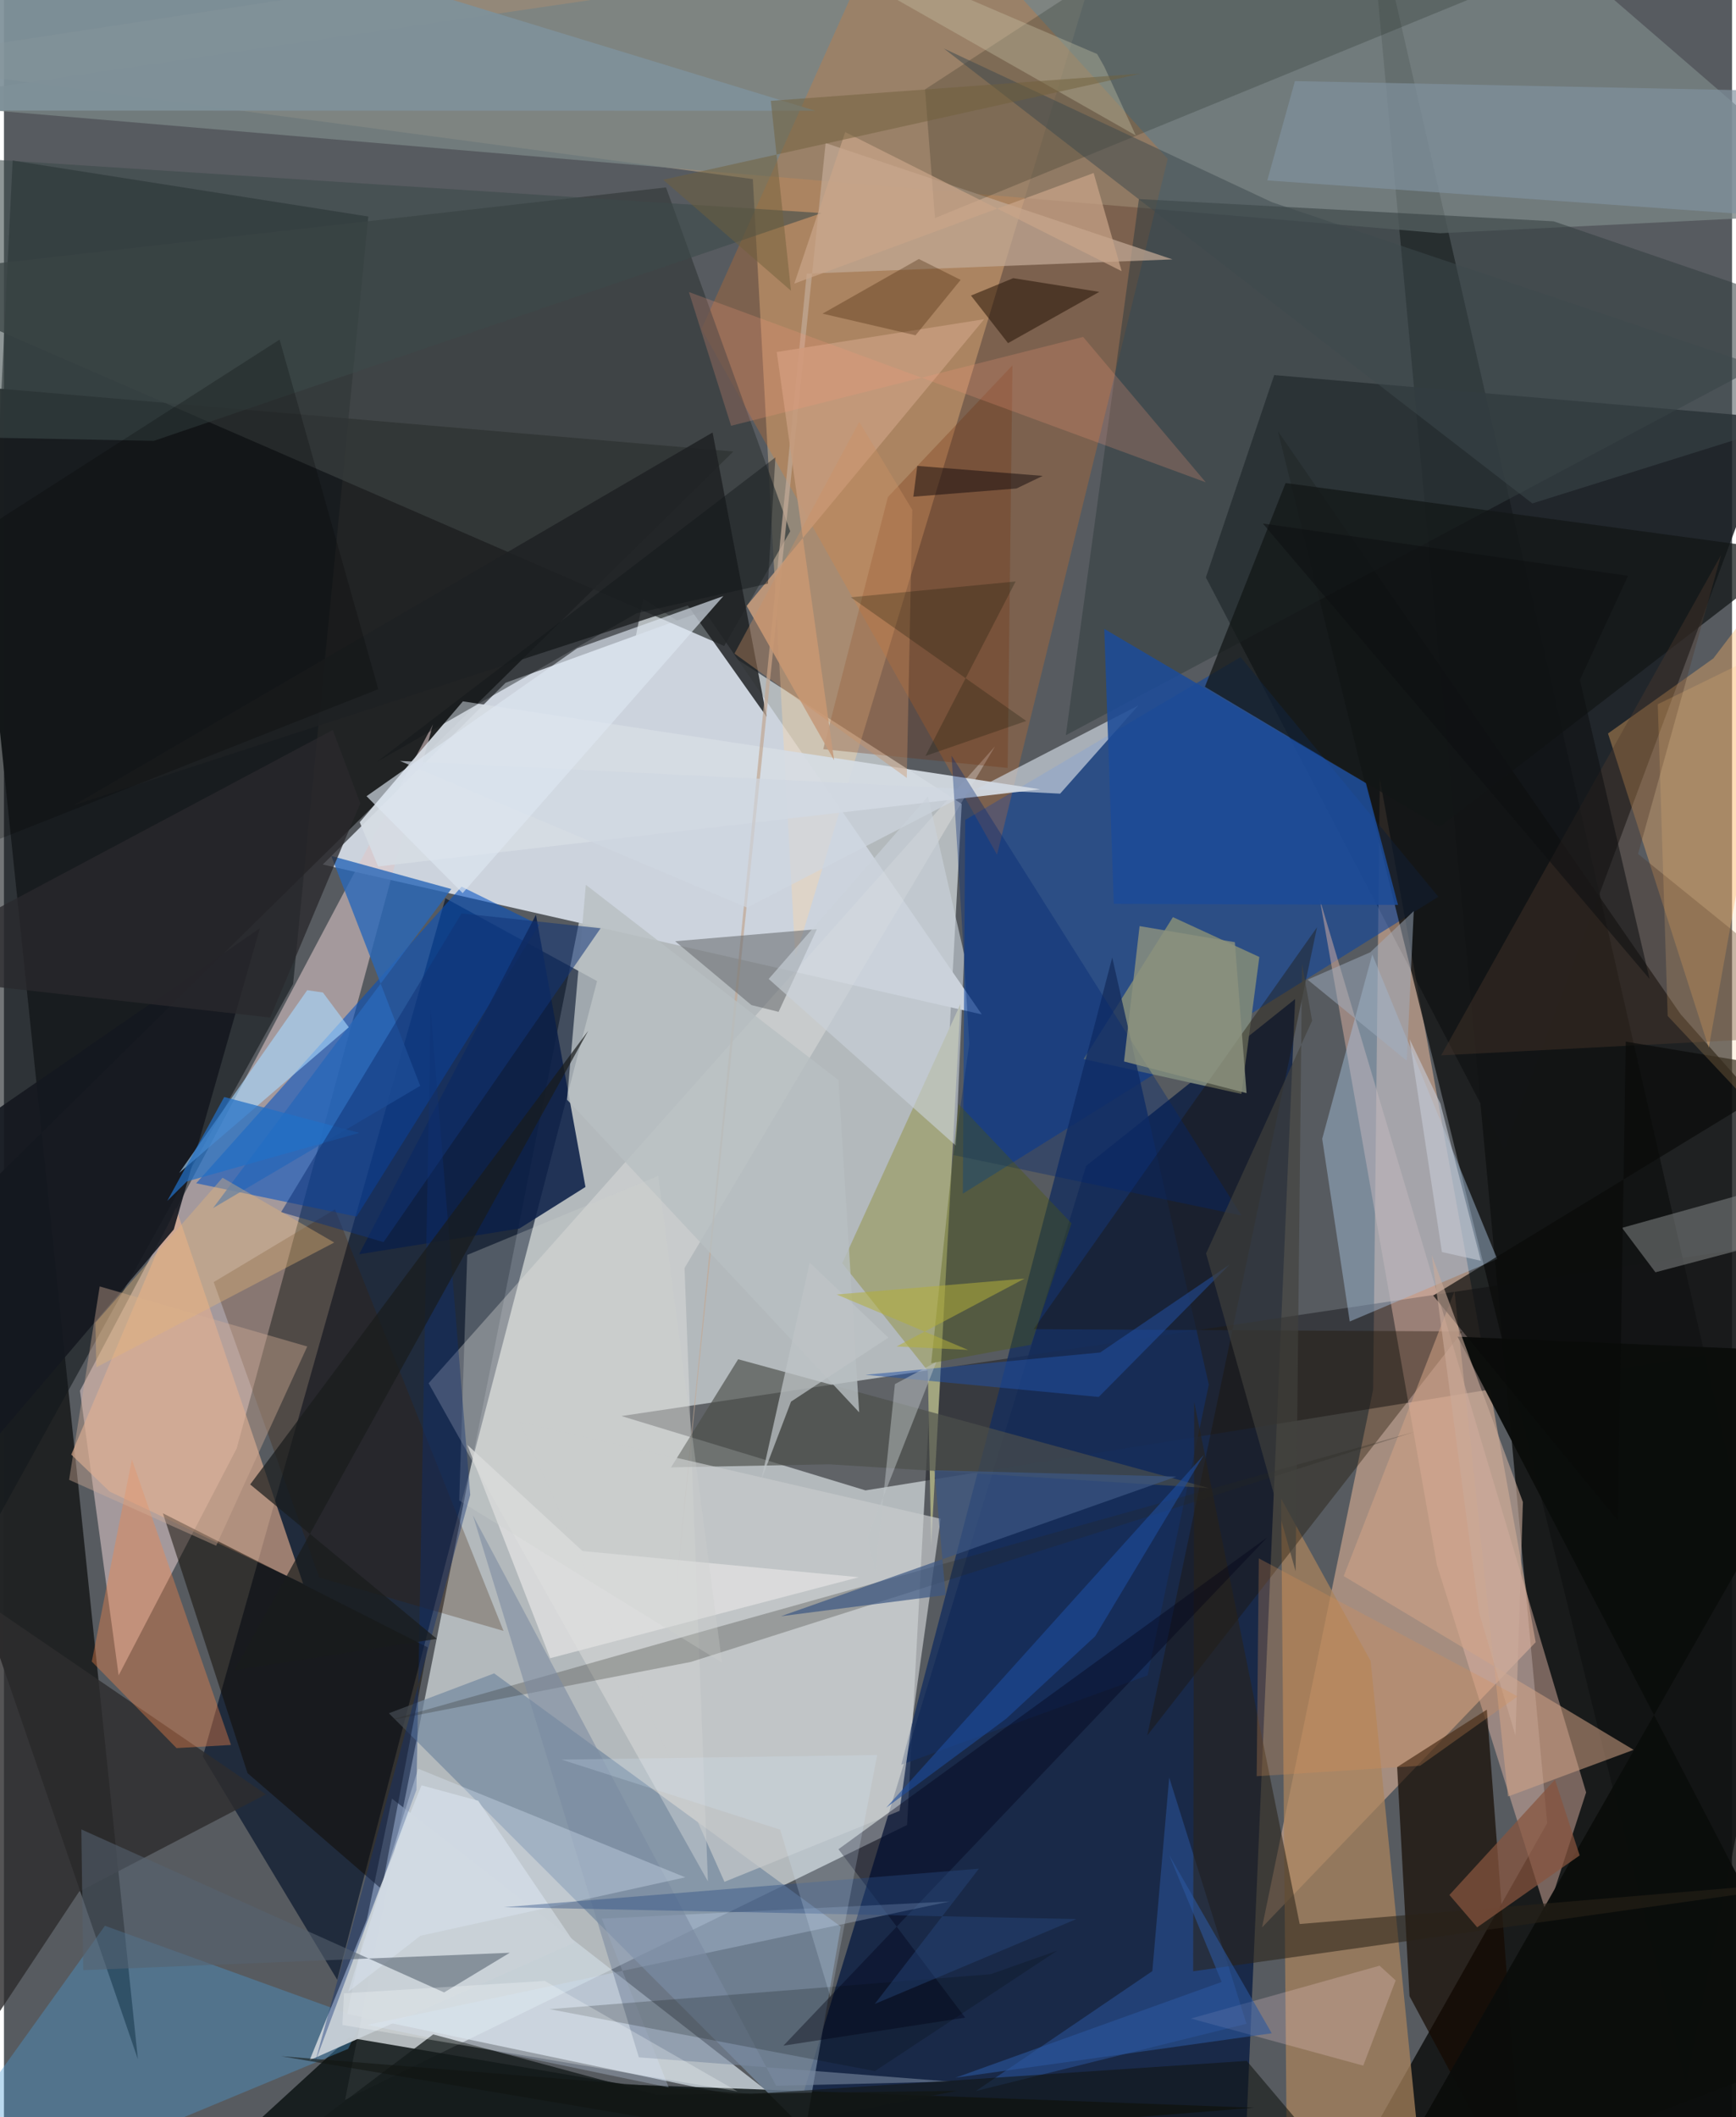 <svg xmlns="http://www.w3.org/2000/svg" width="228" height="278" viewBox="0 0 836 1024"><path fill="#575b60" d="M0 0h836v1024H0z"/><path fill="#e4ebed" fill-opacity=".655" d="M309.264 289.595l-144.229 726.028 271.872-132.936 26.43-493.835z"/><path fill="#0c0d0b" fill-opacity=".816" d="M898 984.393L631.01 1086l115.567-204.235L658.993-62z"/><path fill="#212324" fill-opacity=".988" d="M-62 626.874L64.801 996.008l-84.12-809.502 372.155 31.877z"/><path fill="#ccd3dd" d="M242.704 330.219l96.062-34.86L473.03 490.622l-318.776-72.484z"/><path fill="#00153f" fill-opacity=".718" d="M364.287 1086h234.285l26.065-602.802-101.127 80.76z"/><path fill="#191e22" fill-opacity=".859" d="M725.875 555.93l131.628-353.625-243-20.882-33.04 97.848z"/><path fill="#f5c19e" fill-opacity=".494" d="M662.352 672.136l3.235-295.622 75.42 417.766-132.385 137.96z"/><path fill="#ddc7c8" fill-opacity=".573" d="M55.478 810.33L36.775 672.661 207.53 350.35l-94.926 350.188z"/><path fill="#fcd5a6" fill-opacity=".365" d="M362.275 86.613L-62 29.98 541.483-62l-158.62 525.246z"/><path fill="#010f29" fill-opacity=".631" d="M213.554 434.444l73.371 40.067-125.692 483.043L96.21 849.585z"/><path fill="#13181b" fill-opacity=".592" d="M4.207 77.674l172.057 27.05-36.376 371.168-170.396 308.18z"/><path fill="#202126" fill-opacity=".565" d="M298.726 684.893L898 595.564l-58.093 56.948-423.11 68.34z"/><path fill="#ccd6de" fill-opacity=".78" d="M370.838 1012.609l-17.78.728-186.996-39.25 21.634-104.163z"/><path fill="#788384" fill-opacity=".792" d="M694.684 112.806L-53.142 49.361 707.262-62 898 102.772z"/><path fill="#10469e" fill-opacity=".6" d="M465.008 396.585l-1.133 180.755 230.061-143.605-95.702-115.914z"/><path fill="#0e1414" fill-opacity=".847" d="M300.432 1008.179l304.308 11.254-520.404 41.742 82.604-75.65z"/><path fill="#111212" fill-opacity=".788" d="M898 588.654l-86.927-98.174-194.756-281.917 197.454 799.874z"/><path fill="#e1b5a6" fill-opacity=".475" d="M746.316 925.891l19.088-58.963-128.822-431.93 56.62 321.84z"/><path fill="#0251c2" fill-opacity=".565" d="M221.376 428.85l37.534 18.504-88.334 141.073-77.578-16.12z"/><path fill="#ff7a11" fill-opacity=".22" d="M562.989 76.825L480.42 413.373 337.47 159.154 436.923-62z"/><path fill="#768aa1" fill-opacity=".737" d="M186.21 828.642l201.485 201.688 17.133-98.499-167.683-122.48z"/><path fill="#150901" fill-opacity=".686" d="M735.647 1069.103L679.965 965.47l-5.98-110.8 43.393-27.76z"/><path fill="#383e3d" fill-opacity=".753" d="M380.374 256.95l-31.968 55.499L-62 134.067 320.285 90.64z"/><path fill="#ab845c" fill-opacity=".722" d="M617.864 724.84l43.323 78.551 23.866 240.073-64.611-19.19z"/><path fill="#f3f2ef" fill-opacity=".325" d="M340.552 909.95l-11.307-296.656 150.202-252.316-274.005 308.06z"/><path fill="#e6b090" fill-opacity=".627" d="M83.107 584.024l61.622 181.957-93.621-44.561-18.544-17.882z"/><path fill="#798479" fill-opacity=".992" d="M565.515 443.59l-43.186 68.653 76.313 16.87 8.678-66.264z"/><path fill="#343f40" fill-opacity=".553" d="M549.048 96.286l200.644 10.756 140.244 48.054-376.231 200.495z"/><path fill="#d6dce4" fill-opacity=".925" d="M172.11 397.685l49.919-58.467 279.243 42.54-320.246 37.328z"/><path fill="#feb564" fill-opacity=".369" d="M826.962 318.453l-50.97 36.301 48.74 151.986 43.304-242.34z"/><path fill="#0c2047" fill-opacity=".871" d="M171.828 606.63l77.537-12.446 31.956-20.094-23.973-131.607z"/><path fill="#4a9dd6" fill-opacity=".38" d="M-62 1086L48.85 931.428l124.755 45.147-7.104 14.399z"/><path fill="#a6beda" fill-opacity=".467" d="M722.393 608.927L661.95 461.64l-24.218 89.164 13.319 88.357z"/><path fill="#100a03" fill-opacity=".51" d="M76.893 731.93l40.942 125.662 64.92 56.17 22.244-117.001z"/><path fill="#1e2123" fill-opacity=".839" d="M342.818 209.169L33.338 389.654l297.494-96.803 38.097 53.755z"/><path fill="#a2a57f" d="M446.95 663.066l-41.417-52.092 57.202-125.365-14.181 262.12z"/><path fill="#162f5e" fill-opacity=".804" d="M536.154 463.113L434.108 853.528l119.132-43.196 29.64-140.63z"/><path fill="#2e2d2e" fill-opacity=".812" d="M126.738 867.86l-90.401 47.088-94.652 142.86 52.274-280.692z"/><path fill="#2a68b8" fill-opacity=".804" d="M201.37 525.191l-43.045-111.216 58.08 16.014-115.253 154.33z"/><path fill="#7f919a" fill-opacity=".937" d="M-34.65 53.483l427.174.098L14.468-62-62 106.221z"/><path fill="#c2a995" fill-opacity=".729" d="M565.312 125.458L397.508 69.194l-72.165 697.129 63.026-633.97z"/><path fill="#020e00" fill-opacity=".184" d="M450.394 105.482l-4.804-62.244L607.093-62l172.89 32.563z"/><path fill="#14181f" fill-opacity=".902" d="M-62 763.886l144.154-169.24 41.638-145.674L-62 577.052z"/><path fill="#1d1201" fill-opacity=".365" d="M705.569 643.997L553.106 839.361l82.116-390.862-137.078 194.366z"/><path fill="#f38449" fill-opacity=".388" d="M83.491 845.49l-41.006-41.873 19.412-97.725 47.936 138.082z"/><path fill="#4c4f4b" fill-opacity=".671" d="M582.931 719.746l-227.747-62.332-32.451 52.294 76.505-1.477z"/><path fill="#6d7073" fill-opacity=".592" d="M374.736 489.397l-13.148-3.282-36.884-30.872 68.575-5.84z"/><path fill="#d2a486" fill-opacity=".537" d="M648.14 762.296l140.238 84.045-60.75 22.558-25.896-244.386z"/><path fill="#0b0d0b" fill-opacity=".969" d="M898 654.765l-194.792-8.263L898 1021.52 651.822 1086z"/><path fill="#c9d1d7" fill-opacity=".937" d="M275.877 939.596l-46.464-68.644-27.408-7.459-54.136 132.976z"/><path fill="#4084f6" fill-opacity=".263" d="M555.548 953.365l8.172-93.628 37.385 119.08-130.928 32.542z"/><path fill="#828786" fill-opacity=".537" d="M848.11 575.67l46.32 14.492-95.495 25.197-16.144-21.494z"/><path fill="#d0d7e1" fill-opacity=".675" d="M359.484 438.981l189.3-97.787-37.836 42.669-319.377-15.825z"/><path fill="#2a2318" fill-opacity=".561" d="M626.827 930.58L898 907.955 575.298 953.43l.512-275.351z"/><path fill="#121617" fill-opacity=".733" d="M620.018 233.624l246.985 33.423L694.579 399.95 580.99 332.175z"/><path fill="#1d4b97" fill-opacity=".878" d="M536.897 437.156l-4.602-132.989 126.592 74.62 15.515 58.872z"/><path fill="#c8cacb" fill-opacity=".702" d="M433.249 875.867l-84.683 34.309-99.243-222.636 203.819 47.04z"/><path fill="#dee6f1" fill-opacity=".655" d="M277.23 313.61L175.4 385.088l46.5 46.887L348.026 288.31z"/><path fill="#272622" fill-opacity=".263" d="M185.306 832.337l147.05-28.534 350.013-111.28-338.2 94.76z"/><path fill="#712905" fill-opacity=".271" d="M487.867 176.73l-2.302 194.709-89.227-9.079 31.285-121.967z"/><path fill="#c49b7c" fill-opacity=".906" d="M359.298 293.035l114.886-138.64-100.329 15.854 27.737 197.42z"/><path fill="#a7d7fe" fill-opacity=".627" d="M154.317 480.053l12.514 16.803-82.052 70.446 61.934-88.385z"/><path fill="#80929e" fill-opacity=".682" d="M611.164 87.261l13.373-48.032 246.987 5.025L898 107.508z"/><path fill="#3d1c00" fill-opacity=".267" d="M152.548 762.981l89.121 25.829-81.52-203.875-58.675 35.17z"/><path fill="#cad1da" fill-opacity=".62" d="M447.05 385.171l-77.097 88.324 90.573 80.624 4.025-92.516z"/><path fill="#4f3b2d" fill-opacity=".384" d="M830.711 268.4l-40.17 144.61L898 499.991l-202.727 10.442z"/><path fill="#000216" fill-opacity=".38" d="M403.701 894.4l61.32 81.455-87.94 13.56L611.1 743.623z"/><path fill="#3b494a" fill-opacity=".576" d="M395.575 103.056L72.513 213.23-62 210.594l23.754-135.508z"/><path fill="#d5ae97" fill-opacity=".396" d="M31.518 715.739l14.8-93.54 100.404 29.048-44.068 96.375z"/><path fill="#0a0b09" fill-opacity=".686" d="M691.421 626.6l178.243-108.654-85.082-14.142-3.738 231.748z"/><path fill="#cfe2fd" fill-opacity=".271" d="M289.201 927.988l168.228-8.293-281.536 59.659 145.694 30.252z"/><path fill="#b8bfc2" fill-opacity=".8" d="M281.5 427.947l-9.1 103.932L413.722 683.09l-10.01-160.679z"/><path fill="#dfe0df" fill-opacity=".8" d="M224.176 698.842l40.056 103.17 149.322-39.168-133.643-12.658z"/><path fill="#d0d3cd" fill-opacity=".282" d="M347.368 804.161l-30.867-235.4-92.382 38.208-3.89 118.787z"/><path fill="#200f00" fill-opacity=".506" d="M488.256 134.545l-20.435 8.412 17.924 23.004 44.15-24.79z"/><path fill="#f99779" fill-opacity=".231" d="M522.072 162.962l-170.3 42.975-20.41-64.683 250.033 92.012z"/><path fill="#cbc9ab" fill-opacity=".345" d="M528.835 26.123l3.444 6.03 15.26 33.356L323.147-62z"/><path fill="#002571" fill-opacity=".353" d="M459.363 558.666l139.345 29.253-140.27-222.42 8.558 139.48z"/><path fill="#3d5783" fill-opacity=".702" d="M567.19 714.162L375.922 781.71l79.634-10.252-5.433-60.324z"/><path fill="#7b8ba0" fill-opacity=".573" d="M457.783 1006.776l-84.207 2.038-146.703-275.915 80.287 262.164z"/><path fill="#4e5705" fill-opacity=".333" d="M496.865 650.395l19.569-58.723-54.636-57.654-13.234 125.32z"/><path fill="#0d2e71" fill-opacity=".4" d="M150.54 997.38l75.034-274.384-19.16-234.89-6.874 377.631z"/><path fill="#151b1c" fill-opacity=".78" d="M461.15 1011.262L72.429 1086l135.228-102.034 108.06 29.155z"/><path fill="#3e4a4e" fill-opacity=".51" d="M613.38 97.777L898 193.803 739.375 243.49 454.658 23.431z"/><path fill="#87553f" fill-opacity=".725" d="M699.27 916.53l13.44 15.642 49.58-34.771-11.952-36.646z"/><path fill="#e1f0ff" fill-opacity=".306" d="M201.434 936.276l128.185-28.284-129.24-52.534-33.833 107.957z"/><path fill="#130c0d" fill-opacity=".494" d="M489.824 236.27l-49.892 3.978 1.913-14.904 60.692 4.825z"/><path fill="#2270c6" fill-opacity=".718" d="M171.942 547.923l-65.383-17.344-27.565 50.268 9.5-9.431z"/><path fill="#2a292c" fill-opacity=".773" d="M128.785 492.148l43.605-103.6-13.303-35.474L-62 470.772z"/><path fill="#c8a489" fill-opacity=".718" d="M406.975 63.89l133.729 67.257-13.535-47.47-144.827 53.502z"/><path fill="#000800" fill-opacity=".196" d="M263.952 971.758l213.365-16.896 32.201-11.386-88.167 58.234z"/><path fill="#ffdbe5" fill-opacity=".22" d="M673.268 957.853l-7.772-7.115-91.268 25.548 83.361 22.79z"/><path fill="#c3c9d4" fill-opacity=".639" d="M714.483 609.796l-19.544-75.961-14.954-31.304 15.656 103.034z"/><path fill="#56626f" fill-opacity=".576" d="M38.338 952.896l206.355-8.41-31.771 19.182-175.478-78.834z"/><path fill="#113476" fill-opacity=".541" d="M221.372 441.785l-87.324 144.487 49.599 14.495 104.995-151.8z"/><path fill="#caaa9a" fill-opacity=".604" d="M713.658 780.035l17.558 59.375 3.606-112.932-44.119-119.507z"/><path fill="#cb9163" fill-opacity=".373" d="M413.771 204.048l-60.369 112.066 83.357 60.127 2.662-129.64z"/><path fill="#fec078" fill-opacity=".188" d="M804.867 491.387l-4.799-150.763 68.344-33.37-8.243 243.052z"/><path fill="#191b1b" fill-opacity=".702" d="M111.526 807.812l171.143-309.257-163.547 219.418 90.291 74.691z"/><path fill="#1e4d9e" fill-opacity=".588" d="M484.885 831.257l43.023-39.866 52.62-87.76-153.7 170.67z"/><path fill="#2352a5" fill-opacity=".51" d="M529.61 675.667l63.33-64.03-62.62 42.516-113.53 10.791z"/><path fill="#3e1f00" fill-opacity=".31" d="M462.816 135.37l-21.823 26.797-44.98-10.466 46.576-26.43z"/><path fill="#e6b778" fill-opacity=".38" d="M159.778 600.964l-54.034-31.333-61.512 70.083.45 21.616z"/><path fill="#42423d" fill-opacity=".647" d="M632.847 493.693l-4.87-27.567-3.102 293.864-43.323-153.735z"/><path fill="#8b917e" fill-opacity=".827" d="M549.382 447.928l-7.521 65.466 59.275 15.317-5.664-73.016z"/><path fill="#111511" fill-opacity=".561" d="M676.692 1086l-542.599-91.484 227.34 18.277 239.792-16.02z"/><path fill="#d78e55" fill-opacity=".275" d="M607.054 753.733l-1.03 105.361 79.054-5.071 47.16-33.552z"/><path fill="#121719" fill-opacity=".424" d="M180.373 368.54l192.823-147.32-3.591 61.052-63.51 14.326z"/><path fill="#bfc5c7" fill-opacity=".471" d="M421.575 760.764l-3.827-17.243 33.336-84.803-20.065 10.735z"/><path fill="#2c579e" fill-opacity=".588" d="M563.682 897.18l49.633 86.249-152.967 21.485 128.747-46.308z"/><path fill="#010000" fill-opacity=".224" d="M133.354 164.254l47.74 169.078L-62 429.424l37.513-163.983z"/><path fill="#0b1201" fill-opacity=".243" d="M445.813 365.616l43.601-84.376-79.715 7.65 84.861 59.81z"/><path fill="#fcffff" fill-opacity=".259" d="M354.86 1011.53l-191.124-32.114.75-15.318 97.134-6z"/><path fill="#bfc4c7" fill-opacity=".729" d="M366.278 716.004l23.518-105.326 38.039 36.303-47.071 30.932z"/><path fill="#b4af39" fill-opacity=".525" d="M431.814 651.24l61.93-32.827-90.909 7.687 63.583 26.802z"/><path fill="#a0aec0" fill-opacity=".494" d="M630.669 473.832l47.988 39.211 3.361-72.391-21.03 19.926z"/><path fill="#70603c" fill-opacity=".494" d="M318.902 86.94l230.907-51.325-178.815 13.162 9.747 91.837z"/><path fill="#284b81" fill-opacity=".404" d="M241.926 922.433l276.872 5.748-97.526 41.064 50.372-65.42z"/><path fill="#0d1011" fill-opacity=".549" d="M796.098 473.477l-33.7-144.627 23.286-50.345-176.658-25.288z"/><path fill="#d7efff" fill-opacity=".2" d="M375.51 884.944L269.713 851.05l152.733-2.208-22.558 117.293z"/></svg>